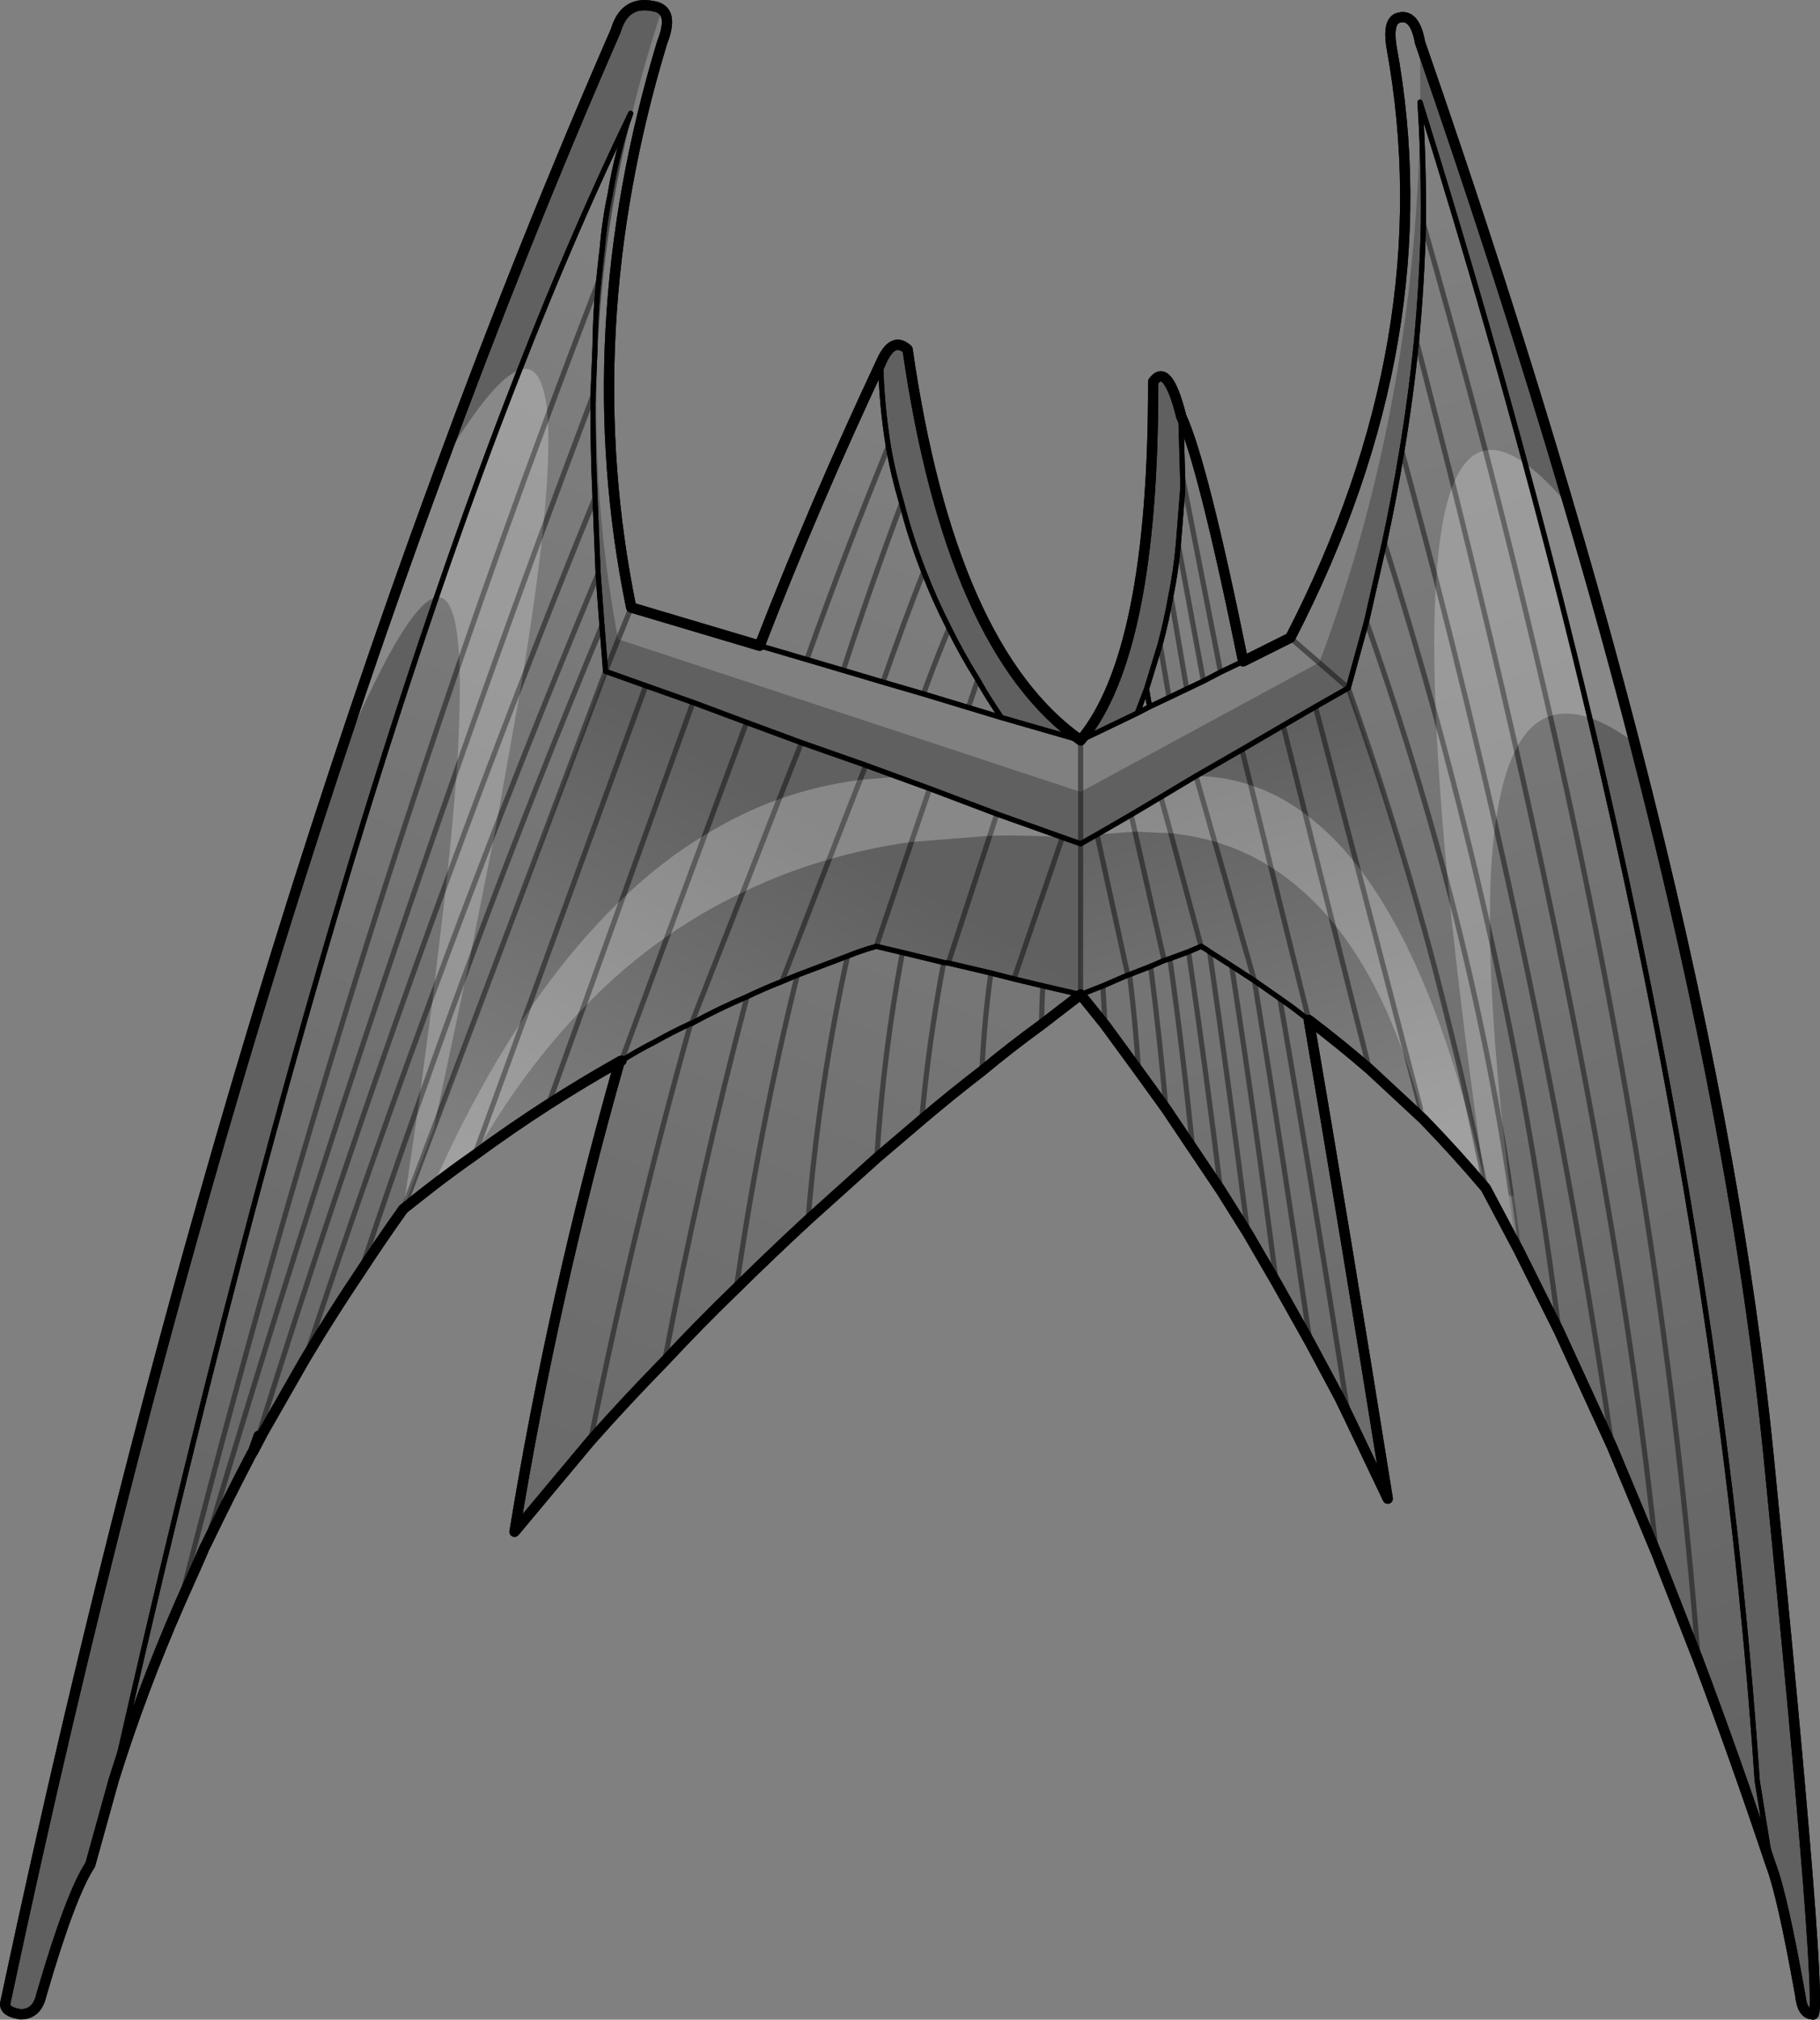 <?xml version="1.0" encoding="UTF-8" standalone="no"?>
<svg xmlns:xlink="http://www.w3.org/1999/xlink" height="393.65px" width="354.95px" xmlns="http://www.w3.org/2000/svg">
  <rect width="100%" height="100%" fill="#808080" stroke="none"/>
  <g transform="matrix(1.0, 0.0, 0.0, 1.0, -0.55, -2.05)">
    <path d="M277.55 23.1 L277.5 21.95 277.55 22.2 Q333.3 200.75 343.25 349.1 L345.9 365.5 Q338.95 344.7 331.75 325.6 322.2 199.5 278.15 45.65 322.2 199.5 331.75 325.6 L323.55 304.65 314.95 284.05 304.6 261.5 296.75 245.75 290.3 233.6 Q280.05 182.55 263.5 136.15 L267.05 123.25 270.55 107.85 Q272.5 98.8 273.95 89.95 275.75 79.1 276.8 68.55 277.9 56.9 278.15 45.65 278.25 34.3 277.55 23.1 M224.15 136.35 L226.8 127.7 Q228.05 123.05 228.9 118.2 L232.0 136.35 228.55 138.0 224.75 139.8 224.15 136.35 M230.35 108.3 L231.2 97.6 231.65 97.5 231.2 95.25 230.85 83.15 230.9 83.15 Q235.1 92.15 243.0 130.95 L238.6 133.05 235.25 134.8 230.35 108.3 M226.8 127.7 L228.55 138.0 226.8 127.7 M231.65 97.5 L238.6 133.05 231.65 97.5 M220.85 192.05 L220.85 192.0 224.95 190.4 Q226.75 204.4 227.95 218.15 226.75 204.4 224.95 190.4 L227.6 189.25 228.7 188.9 232.35 187.55 234.8 186.5 Q235.65 186.95 236.45 187.55 L240.75 190.3 Q245.55 221.5 249.45 252.0 245.55 221.5 240.75 190.3 L245.2 193.2 250.15 196.65 Q257.2 237.3 263.5 278.0 257.2 237.3 250.15 196.65 L252.55 198.35 255.8 200.85 Q262.65 240.75 271.2 294.15 L263.5 278.0 261.8 274.5 256.05 263.75 Q250.95 228.5 245.2 193.2 250.95 228.5 256.05 263.75 L249.45 252.0 243.9 242.45 Q240.45 215.2 236.45 187.55 240.45 215.2 243.9 242.45 L238.6 234.0 233.15 225.9 227.95 218.15 222.6 210.75 Q222.0 201.45 220.85 192.05 222.0 201.45 222.6 210.75 L216.05 201.8 215.65 194.2 216.05 201.8 211.3 195.9 215.65 194.2 220.5 192.1 220.85 192.05 M323.55 304.65 Q313.95 211.45 276.8 68.55 313.95 211.45 323.55 304.65 M238.6 234.0 Q235.8 210.9 232.35 187.55 235.8 210.9 238.6 234.0 M228.7 188.9 Q231.3 207.3 233.15 225.9 231.3 207.3 228.7 188.9 M304.6 261.5 Q295.15 185.9 270.55 107.85 295.15 185.9 304.6 261.5 M273.95 89.95 Q301.5 191.4 314.95 284.05 301.5 191.4 273.95 89.95 M267.05 123.25 Q289.4 186.5 296.75 245.75 289.4 186.5 267.05 123.25" fill="url(#gradient0)" fill-rule="evenodd" stroke="none"/>
    <path d="M277.55 23.1 Q278.25 34.3 278.15 45.65 277.9 56.9 276.8 68.55 275.75 79.1 273.95 89.95 272.5 98.8 270.55 107.85 L267.05 123.25 263.5 136.15 257.1 139.8 250.8 143.45 242.75 148.15 Q238.25 150.75 233.8 153.3 L226.95 157.4 221.15 160.85 214.5 164.7 211.3 166.5 207.75 165.25 194.95 160.7 181.85 155.75 169.4 151.2 156.85 146.8 146.15 142.85 135.7 138.95 126.5 135.7 118.65 132.9 121.1 126.65 118.65 132.9 117.95 124.0 117.2 113.85 116.6 99.05 Q116.15 89.3 116.2 80.4 L116.85 80.4 Q116.7 103.35 121.1 126.65 L211.3 156.4 211.3 166.5 211.3 156.4 257.8 131.2 257.85 131.2 Q276.85 80.65 277.55 23.1 M345.9 365.5 L343.25 349.1 Q333.3 200.75 277.55 22.2 L277.5 10.35 Q334.35 173.95 345.45 285.55 356.55 397.15 354.05 394.65 352.05 394.65 351.65 390.95 348.15 371.3 345.9 365.5 M173.8 89.05 Q172.5 81.0 172.3 72.85 174.6 67.45 177.55 70.15 185.95 128.5 211.3 146.35 L195.85 141.9 Q193.3 138.2 191.25 134.55 188.1 129.5 185.65 124.5 182.85 119.05 180.7 113.45 178.1 106.8 176.4 100.1 174.75 94.55 173.8 89.05 M211.3 146.35 Q225.55 129.5 225.45 76.45 228.2 72.6 230.85 82.9 L230.85 83.15 231.2 95.25 231.2 97.6 230.35 108.3 Q229.9 113.35 228.9 118.2 228.05 123.05 226.8 127.7 L224.15 136.35 222.35 141.05 211.3 146.35 M257.8 131.2 L263.5 136.15 257.8 131.2 M22.7 349.1 L18.15 365.5 Q14.3 371.3 8.6 390.95 7.75 394.65 4.55 394.65 1.05 394.1 1.65 392.15 47.75 175.45 120.65 8.0 122.4 2.1 127.95 3.25 129.0 3.4 129.65 3.95 126.25 14.05 123.8 24.25 L123.55 24.15 Q71.75 131.4 22.7 349.1" fill="#000000" fill-opacity="0.251" fill-rule="evenodd" stroke="none"/>
    <path d="M172.3 72.85 Q172.5 81.0 173.8 89.05 165.4 109.55 157.9 130.6 165.4 109.55 173.8 89.05 174.75 94.55 176.4 100.1 178.1 106.8 180.7 113.45 182.85 119.05 185.65 124.5 188.1 129.5 191.25 134.55 193.3 138.2 195.85 141.9 L189.4 139.95 180.65 137.3 172.75 135.0 165.0 132.7 Q170.35 116.25 176.4 100.1 170.35 116.25 165.0 132.7 L157.9 130.6 148.7 127.9 Q159.45 100.15 172.3 72.85 M185.65 124.5 Q183.0 130.8 180.65 137.3 183.0 130.8 185.65 124.5 M191.25 134.55 L189.4 139.95 191.25 134.55 M180.7 113.45 Q176.55 124.05 172.75 135.0 176.55 124.05 180.7 113.45 M117.95 124.0 L118.65 132.9 79.2 237.7 Q74.85 243.8 70.9 249.85 92.45 185.25 117.95 124.0 92.45 185.25 70.9 249.85 66.8 255.95 63.05 262.0 L60.05 266.95 51.7 281.55 51.5 281.95 51.0 281.75 51.0 281.9 49.9 285.0 49.65 285.35 Q45.05 294.15 40.75 303.1 L40.45 303.65 39.45 306.0 35.7 314.4 Q28.15 331.6 22.7 349.1 71.75 131.4 123.55 24.15 121.1 30.85 119.6 39.55 L119.6 39.65 Q118.45 44.95 117.95 51.05 L117.85 51.65 117.3 56.9 Q116.9 60.7 116.75 64.8 L116.75 64.95 Q116.6 67.15 116.6 69.5 L116.2 79.15 116.2 80.3 116.2 80.4 Q116.15 89.3 116.6 99.05 L117.2 113.85 117.95 124.0 M165.85 188.4 Q168.55 187.3 171.45 186.5 L176.55 187.7 Q172.85 207.25 171.55 227.75 172.85 207.25 176.55 187.7 L184.6 189.65 185.5 189.75 193.8 191.7 198.3 192.85 203.95 194.2 Q203.7 197.85 203.7 201.75 203.7 197.85 203.95 194.2 L211.3 195.9 203.7 201.75 Q197.7 206.1 192.05 210.8 186.0 215.45 180.3 220.3 L171.55 227.75 158.15 239.8 Q160.3 213.5 165.85 188.4 160.3 213.5 158.15 239.8 151.0 246.4 144.15 253.15 136.9 260.15 130.15 267.4 122.7 275.0 115.7 282.9 L100.9 300.6 Q108.45 254.5 121.4 208.95 121.45 208.85 121.75 208.8 124.85 206.85 128.2 205.15 131.65 203.2 135.25 201.55 L135.4 201.55 Q140.7 198.65 146.25 196.3 149.6 194.7 153.05 193.35 L156.05 192.1 Q148.7 221.8 144.15 253.15 148.7 221.8 156.05 192.1 L165.85 188.4 M135.25 201.55 Q124.05 241.45 115.7 282.9 124.05 241.45 135.25 201.55 M146.25 196.3 Q137.05 231.2 130.15 267.4 137.05 231.2 146.25 196.3 M116.6 99.05 Q80.0 188.8 51.0 281.75 80.0 188.8 116.6 99.05 M117.2 113.85 Q85.9 188.8 60.05 266.95 85.9 188.8 117.2 113.85 M117.3 56.9 Q70.05 178.85 35.7 314.4 70.05 178.85 117.3 56.9 M116.2 79.15 Q74.05 190.55 40.75 303.1 74.05 190.55 116.2 79.15 M180.3 220.3 Q181.7 204.85 184.6 189.65 181.7 204.85 180.3 220.3 M193.8 191.7 Q192.5 200.95 192.05 210.8 192.5 200.95 193.8 191.7" fill="url(#gradient1)" fill-rule="evenodd" stroke="none"/>
    <path d="M118.65 132.9 L126.5 135.7 135.7 138.95 146.15 142.85 156.85 146.8 169.4 151.2 181.85 155.75 194.95 160.7 207.75 165.25 211.3 166.5 211.3 195.9 203.95 194.2 198.3 192.85 193.8 191.7 185.5 189.75 184.6 189.65 176.55 187.7 171.45 186.5 Q168.55 187.3 165.85 188.4 L156.05 192.1 153.05 193.35 Q149.6 194.7 146.25 196.3 140.7 198.65 135.4 201.55 L135.25 201.55 Q131.65 203.2 128.2 205.15 124.85 206.85 121.75 208.8 121.45 208.85 121.4 208.95 114.3 212.95 107.5 217.3 100.2 222.0 93.1 227.2 86.0 232.15 79.2 237.7 L118.65 132.9 M194.95 160.7 L185.5 189.75 194.95 160.7 M171.45 186.5 L181.85 155.75 171.45 186.5 M207.75 165.25 L198.3 192.85 207.75 165.25 M169.4 151.2 L153.05 193.35 169.4 151.2 M146.15 142.85 L121.75 208.8 146.15 142.85 M156.85 146.8 L135.4 201.55 156.85 146.8 M126.5 135.7 L93.1 227.2 126.5 135.7 M135.7 138.95 L107.5 217.3 135.7 138.95" fill="url(#gradient2)" fill-rule="evenodd" stroke="none"/>
    <path d="M242.75 148.15 L250.8 143.45 267.6 210.4 250.8 143.45 257.1 139.8 263.5 136.15 Q280.05 182.55 290.3 233.6 284.5 226.75 278.15 220.2 L267.6 210.4 Q261.85 205.45 255.8 200.85 L242.75 148.15 255.8 200.85 252.55 198.35 250.15 196.65 245.2 193.2 240.75 190.3 236.45 187.55 Q235.65 186.95 234.8 186.5 L232.35 187.55 228.7 188.9 227.6 189.25 224.95 190.4 220.85 192.0 220.5 192.1 214.5 164.7 221.15 160.85 226.95 157.4 233.8 153.3 Q238.25 150.75 242.75 148.15 M211.3 166.5 L214.5 164.7 220.5 192.1 215.65 194.2 211.3 195.9 211.3 166.5 M226.95 157.4 L234.8 186.5 226.95 157.4 M233.8 153.3 L245.2 193.2 233.8 153.3 M221.15 160.85 L227.6 189.25 221.15 160.85 M257.1 139.8 L278.15 220.2 257.1 139.8" fill="url(#gradient3)" fill-rule="evenodd" stroke="none"/>
    <path d="M123.55 24.15 L123.8 24.25 Q118.8 44.5 117.4 64.95 L117.1 69.55 Q116.85 74.95 116.85 80.4 L116.2 80.4 116.2 80.3 116.2 79.15 116.6 69.5 Q116.6 67.15 116.75 64.95 L116.75 64.8 Q116.9 60.7 117.3 56.9 L117.85 51.65 117.95 51.05 Q118.45 44.95 119.6 39.65 L119.6 39.55 Q121.1 30.85 123.55 24.15" fill="url(#gradient4)" fill-rule="evenodd" stroke="none"/>
    <path d="M51.0 281.9 L51.0 281.75 51.5 281.95 51.0 281.9" fill="#cccccc" fill-rule="evenodd" stroke="none"/>
    <path d="M277.55 22.2 L277.5 21.95 277.55 23.1 Q278.25 34.3 278.15 45.65 277.9 56.9 276.8 68.55 275.75 79.1 273.95 89.95 272.5 98.8 270.55 107.85 L267.05 123.25 263.5 136.15 257.1 139.8 250.8 143.45 242.75 148.15 Q238.25 150.75 233.8 153.3 L226.95 157.4 221.15 160.85 214.5 164.7 211.3 166.5 207.75 165.25 194.95 160.7 181.85 155.75 169.4 151.2 156.85 146.8 146.15 142.85 135.7 138.95 126.5 135.7 118.65 132.9 117.95 124.0 117.2 113.85 116.6 99.05 Q116.15 89.3 116.2 80.4 L116.2 80.3 116.2 79.15 116.6 69.5 Q116.6 67.15 116.75 64.95 L116.75 64.8 Q116.9 60.7 117.3 56.9 L117.85 51.65 117.95 51.05 Q118.45 44.95 119.6 39.65 L119.6 39.55 Q121.1 30.85 123.55 24.15 71.75 131.4 22.7 349.1 M345.9 365.5 L343.25 349.1 Q333.3 200.75 277.55 22.2 M173.8 89.05 Q172.5 81.0 172.3 72.85 M148.7 127.9 L157.9 130.6 165.0 132.7 172.75 135.0 180.65 137.3 189.4 139.95 195.85 141.9 211.3 146.35 222.35 141.05 224.15 136.35 226.8 127.7 Q228.05 123.05 228.9 118.2 229.9 113.35 230.35 108.3 L231.2 97.6 231.2 95.25 230.85 83.15 230.85 82.9 230.9 83.15 M173.8 89.05 Q174.75 94.55 176.4 100.1 178.1 106.8 180.7 113.45 182.85 119.05 185.65 124.5 188.1 129.5 191.25 134.55 193.3 138.2 195.85 141.9 M224.75 139.8 L224.15 136.35 M232.0 136.35 L228.55 138.0 224.75 139.8 222.35 141.05 M232.0 136.35 L235.25 134.8 238.6 133.05 243.0 130.95 M176.55 187.7 L171.45 186.5 Q168.55 187.3 165.85 188.4 L156.05 192.1 153.05 193.35 Q149.6 194.7 146.25 196.3 140.7 198.65 135.4 201.55 L135.25 201.55 Q131.65 203.2 128.2 205.15 124.85 206.85 121.75 208.8 M176.55 187.7 L184.6 189.65 185.5 189.75 193.8 191.7 198.3 192.85 203.95 194.2 211.3 195.9 215.65 194.2 220.5 192.1 220.85 192.0 224.95 190.4 227.6 189.25 228.7 188.9 232.35 187.55 234.8 186.5 Q235.65 186.95 236.45 187.55 L240.75 190.3 245.2 193.2 250.15 196.65 252.55 198.35 255.8 200.85" fill="none" stroke="#000000" stroke-linecap="round" stroke-linejoin="round" stroke-width="1.0"/>
    <path d="M331.75 325.6 Q338.95 344.7 345.9 365.5 348.15 371.3 351.65 390.95 352.05 394.65 354.05 394.65 356.55 397.15 345.45 285.55 334.35 173.95 277.5 10.35 276.45 4.5 273.2 5.55 271.2 6.2 271.9 11.0 282.4 67.85 252.2 126.35 L243.0 130.95 Q235.1 92.15 230.9 83.15 M172.3 72.85 Q159.45 100.15 148.7 127.9 L123.65 120.45 Q112.65 66.65 129.65 10.45 131.6 5.45 129.65 3.95 129.0 3.4 127.95 3.25 122.4 2.1 120.65 8.0 47.75 175.45 1.65 392.15 1.05 394.1 4.55 394.65 7.75 394.65 8.6 390.95 14.3 371.3 18.15 365.5 L22.7 349.1 Q28.15 331.6 35.7 314.4 L39.45 306.0 40.45 303.65 40.75 303.1 Q45.05 294.15 49.65 285.35 L49.9 285.0 51.0 281.9 M211.3 146.35 Q185.95 128.5 177.55 70.15 174.6 67.45 172.3 72.85 M230.85 82.9 Q228.2 72.6 225.45 76.45 225.55 129.5 211.3 146.35 M70.9 249.85 Q74.85 243.8 79.2 237.7 86.0 232.15 93.1 227.2 100.2 222.0 107.5 217.3 114.3 212.95 121.4 208.95 108.45 254.5 100.9 300.6 L115.7 282.9 Q122.7 275.0 130.15 267.4 136.9 260.15 144.15 253.15 151.0 246.4 158.15 239.8 L171.55 227.75 180.3 220.3 Q186.0 215.45 192.05 210.8 197.7 206.1 203.7 201.75 L211.3 195.9 216.05 201.8 222.6 210.75 227.95 218.15 233.15 225.9 238.6 234.0 243.9 242.45 249.45 252.0 256.05 263.75 261.8 274.5 263.5 278.0 271.2 294.15 Q262.65 240.75 255.8 200.85 261.85 205.45 267.6 210.4 L278.15 220.2 Q284.5 226.75 290.3 233.6 L296.75 245.75 304.6 261.5 314.95 284.05 323.55 304.65 331.75 325.6 M121.75 208.8 Q121.45 208.85 121.4 208.95 M60.05 266.95 L63.05 262.0 Q66.8 255.95 70.9 249.85 M49.9 285.0 L51.5 281.95 51.7 281.55 60.05 266.95" fill="none" stroke="#000000" stroke-linecap="round" stroke-linejoin="round" stroke-width="2.0"/>
    <path d="M278.15 45.65 Q322.2 199.5 331.75 325.6 M252.2 126.35 L257.8 131.2 263.5 136.15 Q280.05 182.55 290.3 233.6 M157.9 130.6 Q165.4 109.55 173.8 89.05 M231.65 97.5 L231.2 95.25 M228.55 138.0 L226.8 127.7 M228.9 118.2 L232.0 136.35 M235.25 134.8 L230.35 108.3 M238.6 133.05 L231.65 97.5 M180.65 137.3 Q183.0 130.8 185.65 124.5 M189.4 139.95 L191.25 134.55 M172.75 135.0 Q176.55 124.05 180.7 113.45 M176.4 100.1 Q170.35 116.25 165.0 132.7 M211.3 166.5 L211.3 156.4 211.3 146.35 M121.1 126.65 L118.65 132.9 79.2 237.7 M117.95 124.0 Q92.45 185.25 70.9 249.85 M165.85 188.4 Q160.3 213.5 158.15 239.8 M171.55 227.75 Q172.85 207.25 176.55 187.7 M185.5 189.75 L194.95 160.7 M198.3 192.85 L207.75 165.25 M181.85 155.75 L171.45 186.5 M242.75 148.15 L255.8 200.85 M267.6 210.4 L250.8 143.45 M220.85 192.05 L220.85 192.0 M220.85 192.05 Q222.0 201.45 222.6 210.75 M227.95 218.15 Q226.75 204.4 224.95 190.4 M234.8 186.5 L226.95 157.4 M236.45 187.55 Q240.45 215.2 243.9 242.45 M249.45 252.0 Q245.55 221.5 240.75 190.3 M245.2 193.2 L233.8 153.3 M214.5 164.7 L220.5 192.1 M215.65 194.2 L216.05 201.8 M227.6 189.25 L221.15 160.85 M121.1 126.65 L123.65 120.45 M153.05 193.35 L169.4 151.2 M115.7 282.9 Q124.05 241.45 135.25 201.55 M121.75 208.8 L146.15 142.85 M135.4 201.55 L156.85 146.8 M93.1 227.2 L126.5 135.7 M107.5 217.3 L135.7 138.95 M144.15 253.15 Q148.7 221.8 156.05 192.1 M130.15 267.4 Q137.05 231.2 146.25 196.3 M51.0 281.9 L51.0 281.75 Q80.0 188.8 116.6 99.05 M60.05 266.95 Q85.9 188.8 117.2 113.85 M35.7 314.4 Q70.05 178.85 117.3 56.9 M40.75 303.1 Q74.05 190.55 116.2 79.15 M263.5 278.0 Q257.2 237.3 250.15 196.65 M245.2 193.2 Q250.95 228.5 256.05 263.75 M203.7 201.75 Q203.7 197.85 203.95 194.2 M211.3 195.9 L211.3 166.5 M278.15 220.2 L257.1 139.8 M184.6 189.65 Q181.7 204.85 180.3 220.3 M232.35 187.55 Q235.8 210.9 238.6 234.0 M276.8 68.55 Q313.95 211.45 323.55 304.65 M192.05 210.8 Q192.5 200.95 193.8 191.7 M296.75 245.75 Q289.4 186.5 267.05 123.25 M314.95 284.05 Q301.5 191.4 273.95 89.95 M270.55 107.85 Q295.15 185.9 304.6 261.5 M233.15 225.9 Q231.3 207.3 228.7 188.9" fill="none" stroke="#000000" stroke-linecap="round" stroke-linejoin="round" stroke-opacity="0.251" stroke-width="1.0"/>
    <path d="M306.55 100.7 Q313.55 124.4 319.35 146.85 314.6 143.3 310.6 141.95 304.8 117.5 298.0 92.4 304.8 117.5 310.6 141.95 306.25 140.5 302.9 141.6 298.9 142.9 296.25 148.0 293.45 153.3 292.2 162.7 286.8 139.1 280.65 115.1 286.8 139.1 292.2 162.7 290.95 171.55 291.15 184.1 291.35 203.3 294.7 231.0 290.45 203.55 283.05 175.2 290.45 203.55 294.7 231.0 L295.25 234.7 296.75 245.75 290.3 233.6 Q284.5 226.75 278.15 220.2 L277.55 218.1 276.8 215.2 Q270.65 194.05 260.35 181.65 L255.1 160.7 260.35 181.65 Q254.9 175.15 248.4 171.05 L244.5 155.1 248.4 171.05 Q243.3 167.8 237.45 166.1 233.35 164.9 228.9 164.45 L226.95 157.4 228.9 164.45 221.9 164.15 214.5 164.7 221.15 160.85 226.95 157.4 233.8 153.3 237.45 166.1 233.8 153.3 Q239.35 153.35 244.5 155.1 250.05 156.9 255.1 160.7 260.45 164.65 265.2 170.7 L276.8 215.2 265.2 170.7 Q280.1 189.7 289.45 229.6 L290.3 233.6 Q285.55 200.6 283.05 175.2 281.2 156.4 280.6 141.7 286.4 163.0 291.15 184.1 286.4 163.0 280.6 141.7 279.9 126.0 280.65 115.1 281.4 102.85 283.95 96.5 290.6 123.15 296.25 148.0 290.6 123.15 283.95 96.5 286.35 90.55 290.25 89.85 293.55 89.2 298.0 92.4 301.85 95.1 306.55 100.7 M93.1 227.2 Q89.0 230.05 85.0 233.15 93.4 214.3 103.05 199.95 111.95 186.7 121.95 177.2 129.6 169.85 138.0 164.8 145.0 160.5 152.5 157.8 160.15 155.1 168.3 154.05 L175.5 153.45 181.85 155.75 178.3 166.15 181.85 155.75 194.95 160.7 207.75 165.25 Q200.45 164.75 193.6 164.95 L194.95 160.7 193.6 164.95 178.3 166.15 Q170.0 167.3 162.25 169.55 L168.3 154.05 162.25 169.55 Q153.45 172.05 145.45 175.95 L152.5 157.8 145.45 175.95 Q137.75 179.6 130.7 184.5 L138.0 164.8 130.7 184.5 Q121.95 190.55 114.25 198.6 L121.95 177.2 114.25 198.6 Q102.45 210.75 93.1 227.2 L103.05 199.95 93.1 227.2 M65.6 152.95 Q75.75 122.1 86.7 92.6 96.65 75.85 101.9 74.15 106.5 72.6 107.35 83.2 98.5 106.95 90.15 131.25 98.5 106.95 107.35 83.2 107.9 91.0 106.45 105.25 105.15 117.65 102.3 135.0 L97.25 163.35 91.9 190.2 85.2 221.8 79.2 237.7 82.25 216.95 Q87.0 203.45 91.9 190.2 87.0 203.45 82.25 216.95 L85.1 195.4 Q91.05 179.3 97.25 163.35 91.05 179.3 85.1 195.4 L87.65 173.85 Q88.95 161.55 89.65 152.05 90.45 139.2 90.15 131.25 89.6 117.8 85.65 118.5 93.75 94.85 101.9 74.15 93.75 94.85 85.65 118.5 79.6 119.4 65.6 152.95 M221.15 160.85 L221.9 164.15 221.15 160.85 M290.25 89.85 Q297.05 116.15 302.9 141.6 297.05 116.15 290.25 89.85 M87.65 173.85 Q94.8 154.3 102.3 135.0 94.8 154.3 87.65 173.85 M106.45 105.25 Q97.85 128.6 89.65 152.05 97.85 128.6 106.45 105.25" fill="#ffffff" fill-opacity="0.251" fill-rule="evenodd" stroke="none"/>
    <path d="M230.9 83.15 Q235.1 92.15 243.0 130.95 L252.2 126.35 Q282.4 67.85 271.9 11.0 271.2 6.2 273.2 5.55 276.45 4.5 277.5 10.35 293.95 57.7 306.55 100.7 313.55 124.4 319.35 146.85 339.3 224.05 345.45 285.55 356.55 397.15 354.05 394.65 352.05 394.65 351.65 390.95 348.15 371.3 345.9 365.5 338.95 344.7 331.75 325.6 L323.55 304.65 314.95 284.05 304.6 261.5 296.75 245.75 290.3 233.6 Q284.5 226.75 278.15 220.2 L267.6 210.4 Q261.85 205.45 255.8 200.85 262.65 240.75 271.2 294.15 L263.5 278.0 261.8 274.5 256.05 263.75 249.45 252.0 243.9 242.45 238.6 234.0 233.15 225.9 227.95 218.15 222.6 210.75 216.05 201.8 211.3 195.9 203.7 201.75 Q197.7 206.1 192.05 210.8 186.0 215.45 180.3 220.3 L171.55 227.75 158.15 239.8 Q151.0 246.4 144.15 253.15 136.9 260.15 130.15 267.4 122.7 275.0 115.7 282.9 L100.9 300.6 Q108.45 254.5 121.4 208.95 114.3 212.95 107.5 217.3 100.2 222.0 93.1 227.2 89.0 230.05 85.0 233.15 L79.2 237.7 Q74.85 243.8 70.9 249.85 66.8 255.95 63.05 262.0 L60.05 266.95 51.7 281.55 51.5 281.95 49.9 285.0 49.65 285.35 Q45.05 294.15 40.75 303.1 L40.45 303.65 39.45 306.0 35.7 314.4 Q28.15 331.6 22.7 349.1 L18.15 365.5 Q14.3 371.3 8.6 390.95 7.75 394.65 4.55 394.65 1.05 394.1 1.65 392.15 28.9 263.9 65.6 152.95 75.75 122.1 86.7 92.6 102.8 48.8 120.65 8.0 122.4 2.1 127.95 3.25 132.25 3.9 129.65 10.45 112.65 66.65 123.65 120.45 L148.7 127.9 Q159.45 100.15 172.3 72.85 174.6 67.45 177.55 70.15 185.95 128.5 211.3 146.35 225.55 129.5 225.45 76.45 228.2 72.6 230.85 82.9 M121.75 208.8 Q121.45 208.85 121.4 208.95 M49.9 285.0 L51.0 281.9" fill="none" stroke="#000000" stroke-linecap="round" stroke-linejoin="round" stroke-width="2.0"/>
    <path d="M230.85 82.9 L230.9 83.15 M278.15 45.65 Q277.9 56.9 276.8 68.55 275.75 79.1 273.95 89.95 272.5 98.8 270.55 107.85 L267.05 123.25 263.5 136.15 257.1 139.8 250.8 143.45 242.75 148.15 Q238.25 150.75 233.8 153.3 L226.95 157.4 221.15 160.85 214.5 164.7 211.3 166.5 207.75 165.25 194.95 160.7 181.85 155.75 175.5 153.45 169.4 151.2 156.85 146.8 146.15 142.85 135.7 138.95 126.5 135.7 118.65 132.9 117.95 124.0 117.2 113.85 116.6 99.05 Q116.15 88.6 116.2 79.15 L116.6 69.5 Q116.65 62.85 117.3 56.9 L117.85 51.65 117.95 51.05 Q118.45 44.95 119.6 39.65 L119.6 39.55 Q121.1 30.85 123.55 24.15 112.65 46.65 101.9 74.15 93.75 94.85 85.65 118.5 53.6 211.85 22.7 349.1 M278.15 45.65 Q278.25 33.65 277.5 21.95 288.7 57.75 298.0 92.4 304.8 117.5 310.6 141.95 336.75 252.0 343.25 349.1 L345.9 365.5 M173.8 89.05 Q172.5 81.0 172.3 72.85 M211.3 146.35 L222.35 141.05 224.15 136.35 226.8 127.7 Q228.05 123.05 228.9 118.2 229.9 113.35 230.35 108.3 L231.2 97.6 231.2 95.25 230.85 83.15 230.85 82.9 M228.55 138.0 L232.0 136.35 235.25 134.8 238.6 133.05 243.0 130.95 M228.55 138.0 L224.75 139.8 222.35 141.05 M224.75 139.8 L224.15 136.35 M180.7 113.45 Q178.1 106.8 176.4 100.1 174.75 94.55 173.8 89.05 M165.0 132.7 L172.75 135.0 180.65 137.3 189.4 139.95 195.85 141.9 211.3 146.35 M180.7 113.45 Q182.85 119.05 185.65 124.5 188.1 129.5 191.25 134.55 193.3 138.2 195.85 141.9 M185.5 189.75 L193.8 191.7 198.3 192.85 203.95 194.2 211.3 195.9 215.65 194.2 220.5 192.1 220.85 192.0 224.95 190.4 227.6 189.25 228.7 188.9 232.35 187.55 234.8 186.5 Q235.65 186.95 236.45 187.55 L240.75 190.3 245.2 193.2 250.15 196.65 252.55 198.35 255.8 200.85 M153.05 193.35 L156.05 192.1 165.85 188.4 Q168.55 187.3 171.45 186.5 L176.55 187.7 184.6 189.65 185.5 189.75 M157.9 130.6 L165.0 132.7 M148.7 127.9 L157.9 130.6 M135.4 201.55 Q140.7 198.65 146.25 196.3 149.6 194.7 153.05 193.35 M121.75 208.8 Q124.85 206.85 128.2 205.15 131.65 203.2 135.25 201.55 L135.4 201.55" fill="none" stroke="#000000" stroke-linecap="round" stroke-linejoin="round" stroke-width="1.0"/>
    <path d="M276.8 68.55 L283.95 96.5 Q290.6 123.15 296.25 148.0 316.75 238.7 323.55 304.65 M290.25 89.85 Q284.5 68.05 278.15 45.65 M238.6 133.05 L231.65 97.5 231.2 95.25 M232.0 136.35 L228.9 118.2 M226.8 127.7 L228.55 138.0 M230.35 108.3 L235.25 134.8 M176.4 100.1 Q170.35 116.25 165.0 132.7 M172.75 135.0 Q176.55 124.05 180.7 113.45 M211.3 146.35 L211.3 166.5 211.3 195.9 M263.5 136.15 L252.2 126.35 M180.65 137.3 Q183.0 130.8 185.65 124.5 M189.4 139.95 L191.25 134.55 M194.95 160.7 L193.6 164.95 185.5 189.75 M198.3 192.85 L207.75 165.25 M220.5 192.1 L214.5 164.7 M221.9 164.15 L221.15 160.85 M178.3 166.15 L181.85 155.75 M168.3 154.05 L162.25 169.55 153.05 193.35 M169.4 151.2 L168.3 154.05 M152.5 157.8 L145.45 175.95 135.4 201.55 M171.45 186.5 L178.3 166.15 M250.8 143.45 L255.1 160.7 260.35 181.65 267.6 210.4 M265.2 170.7 L257.1 139.8 M242.75 148.15 L244.5 155.1 248.4 171.05 255.8 200.85 M276.8 215.2 L265.2 170.7 M289.45 229.6 L285.4 210.9 280.35 190.65 Q272.9 162.6 263.5 136.15 M226.95 157.4 L228.9 164.45 234.8 186.5 M237.45 166.1 L233.8 153.3 M245.2 193.2 L237.45 166.1 M250.15 196.65 Q257.2 237.3 263.5 278.0 M228.7 188.9 Q231.3 207.3 233.15 225.9 M224.95 190.4 Q226.75 204.4 227.95 218.15 M220.85 192.0 L220.85 192.05 Q222.0 201.45 222.6 210.75 M232.35 187.55 Q235.8 210.9 238.6 234.0 M227.6 189.25 L221.9 164.15 M280.65 115.1 L273.95 89.95 M280.65 115.1 Q286.8 139.1 292.2 162.7 306.4 225.15 314.95 284.05 M302.9 141.6 Q297.05 116.15 290.25 89.85 M283.05 175.2 Q290.45 203.55 294.7 231.0 L295.25 234.7 M291.15 184.1 Q286.4 163.0 280.6 141.7 275.9 124.8 270.55 107.85 M302.9 141.6 Q325.25 239.95 331.75 325.6 M283.05 175.2 Q276.3 149.55 267.05 123.25 M173.8 89.05 Q165.4 109.55 157.9 130.6 M107.35 83.2 Q112.25 69.95 117.3 56.9 M90.15 131.25 Q98.5 106.95 107.35 83.2 M106.45 105.25 L116.2 79.15 M123.65 120.45 L118.65 132.9 85.2 221.8 79.2 237.7 M117.95 124.0 Q104.35 156.6 91.9 190.2 87.0 203.45 82.25 216.95 76.4 233.25 70.9 249.85 M117.2 113.85 Q106.95 138.4 97.25 163.35 91.05 179.3 85.1 195.4 72.0 230.8 60.05 266.95 M116.6 99.05 Q109.25 116.95 102.3 135.0 94.8 154.3 87.65 173.85 68.0 227.2 51.0 281.75 L51.0 281.9 M89.65 152.05 Q63.15 227.25 40.75 303.1 M152.5 157.8 L156.85 146.8 M138.0 164.8 L130.7 184.5 121.75 208.8 M138.0 164.8 L146.15 142.85 M121.95 177.2 L114.25 198.6 107.5 217.3 M90.15 131.25 Q59.8 219.5 35.7 314.4 M89.65 152.05 Q97.85 128.6 106.45 105.25 M135.7 138.95 L121.95 177.2 M103.05 199.95 L93.1 227.2 M146.25 196.3 Q137.05 231.2 130.15 267.4 M115.7 282.9 Q124.05 241.45 135.25 201.55 M289.45 229.6 L290.3 233.6 M276.8 215.2 L277.55 218.1 M216.05 201.8 L215.65 194.2 M203.7 201.75 Q203.7 197.85 203.95 194.2 M256.05 263.75 Q250.95 228.5 245.2 193.2 M176.55 187.7 Q172.85 207.25 171.55 227.75 M158.15 239.8 Q160.3 213.5 165.85 188.4 M243.9 242.45 Q240.45 215.2 236.45 187.55 M103.05 199.95 L126.5 135.7 M144.15 253.15 Q148.7 221.8 156.05 192.1 M240.75 190.3 Q245.55 221.5 249.45 252.0 M184.6 189.65 Q181.7 204.85 180.3 220.3 M193.8 191.7 Q192.5 200.95 192.05 210.8 M291.15 184.1 Q299.8 223.1 304.6 261.5" fill="none" stroke="#000000" stroke-linecap="round" stroke-linejoin="round" stroke-opacity="0.251" stroke-width="1.0"/>
  </g>
  <defs>
    <linearGradient gradientTransform="matrix(0.041, 0.21, -0.009, 0.003, 318.2, 215.1)" gradientUnits="userSpaceOnUse" id="gradient0" spreadMethod="pad" x1="-819.2" x2="819.2">
      <stop offset="0.0" stop-color="#000000" stop-opacity="0.0"/>
      <stop offset="1.0" stop-color="#000000" stop-opacity="0.251"/>
    </linearGradient>
    <linearGradient gradientTransform="matrix(-0.061, 0.198, -0.007, -0.003, 62.75, 211.25)" gradientUnits="userSpaceOnUse" id="gradient1" spreadMethod="pad" x1="-819.2" x2="819.2">
      <stop offset="0.0" stop-color="#000000" stop-opacity="0.0"/>
      <stop offset="1.0" stop-color="#000000" stop-opacity="0.251"/>
    </linearGradient>
    <linearGradient gradientTransform="matrix(0.02, -0.053, 0.005, 0.003, 104.85, 181.7)" gradientUnits="userSpaceOnUse" id="gradient2" spreadMethod="pad" x1="-819.2" x2="819.2">
      <stop offset="0.0" stop-color="#000000" stop-opacity="0.0"/>
      <stop offset="1.0" stop-color="#000000" stop-opacity="0.251"/>
    </linearGradient>
    <linearGradient gradientTransform="matrix(-0.011, -0.05, 0.007, -0.002, 272.5, 181.05)" gradientUnits="userSpaceOnUse" id="gradient3" spreadMethod="pad" x1="-819.2" x2="819.2">
      <stop offset="0.0" stop-color="#000000" stop-opacity="0.0"/>
      <stop offset="1.0" stop-color="#000000" stop-opacity="0.251"/>
    </linearGradient>
    <linearGradient gradientTransform="matrix(-0.071, 0.226, -0.026, -0.011, 75.3, 197.9)" gradientUnits="userSpaceOnUse" id="gradient4" spreadMethod="pad" x1="-819.2" x2="819.2">
      <stop offset="0.0" stop-color="#000000" stop-opacity="0.502"/>
      <stop offset="1.0" stop-color="#000000" stop-opacity="0.251"/>
    </linearGradient>
  </defs>
</svg>
